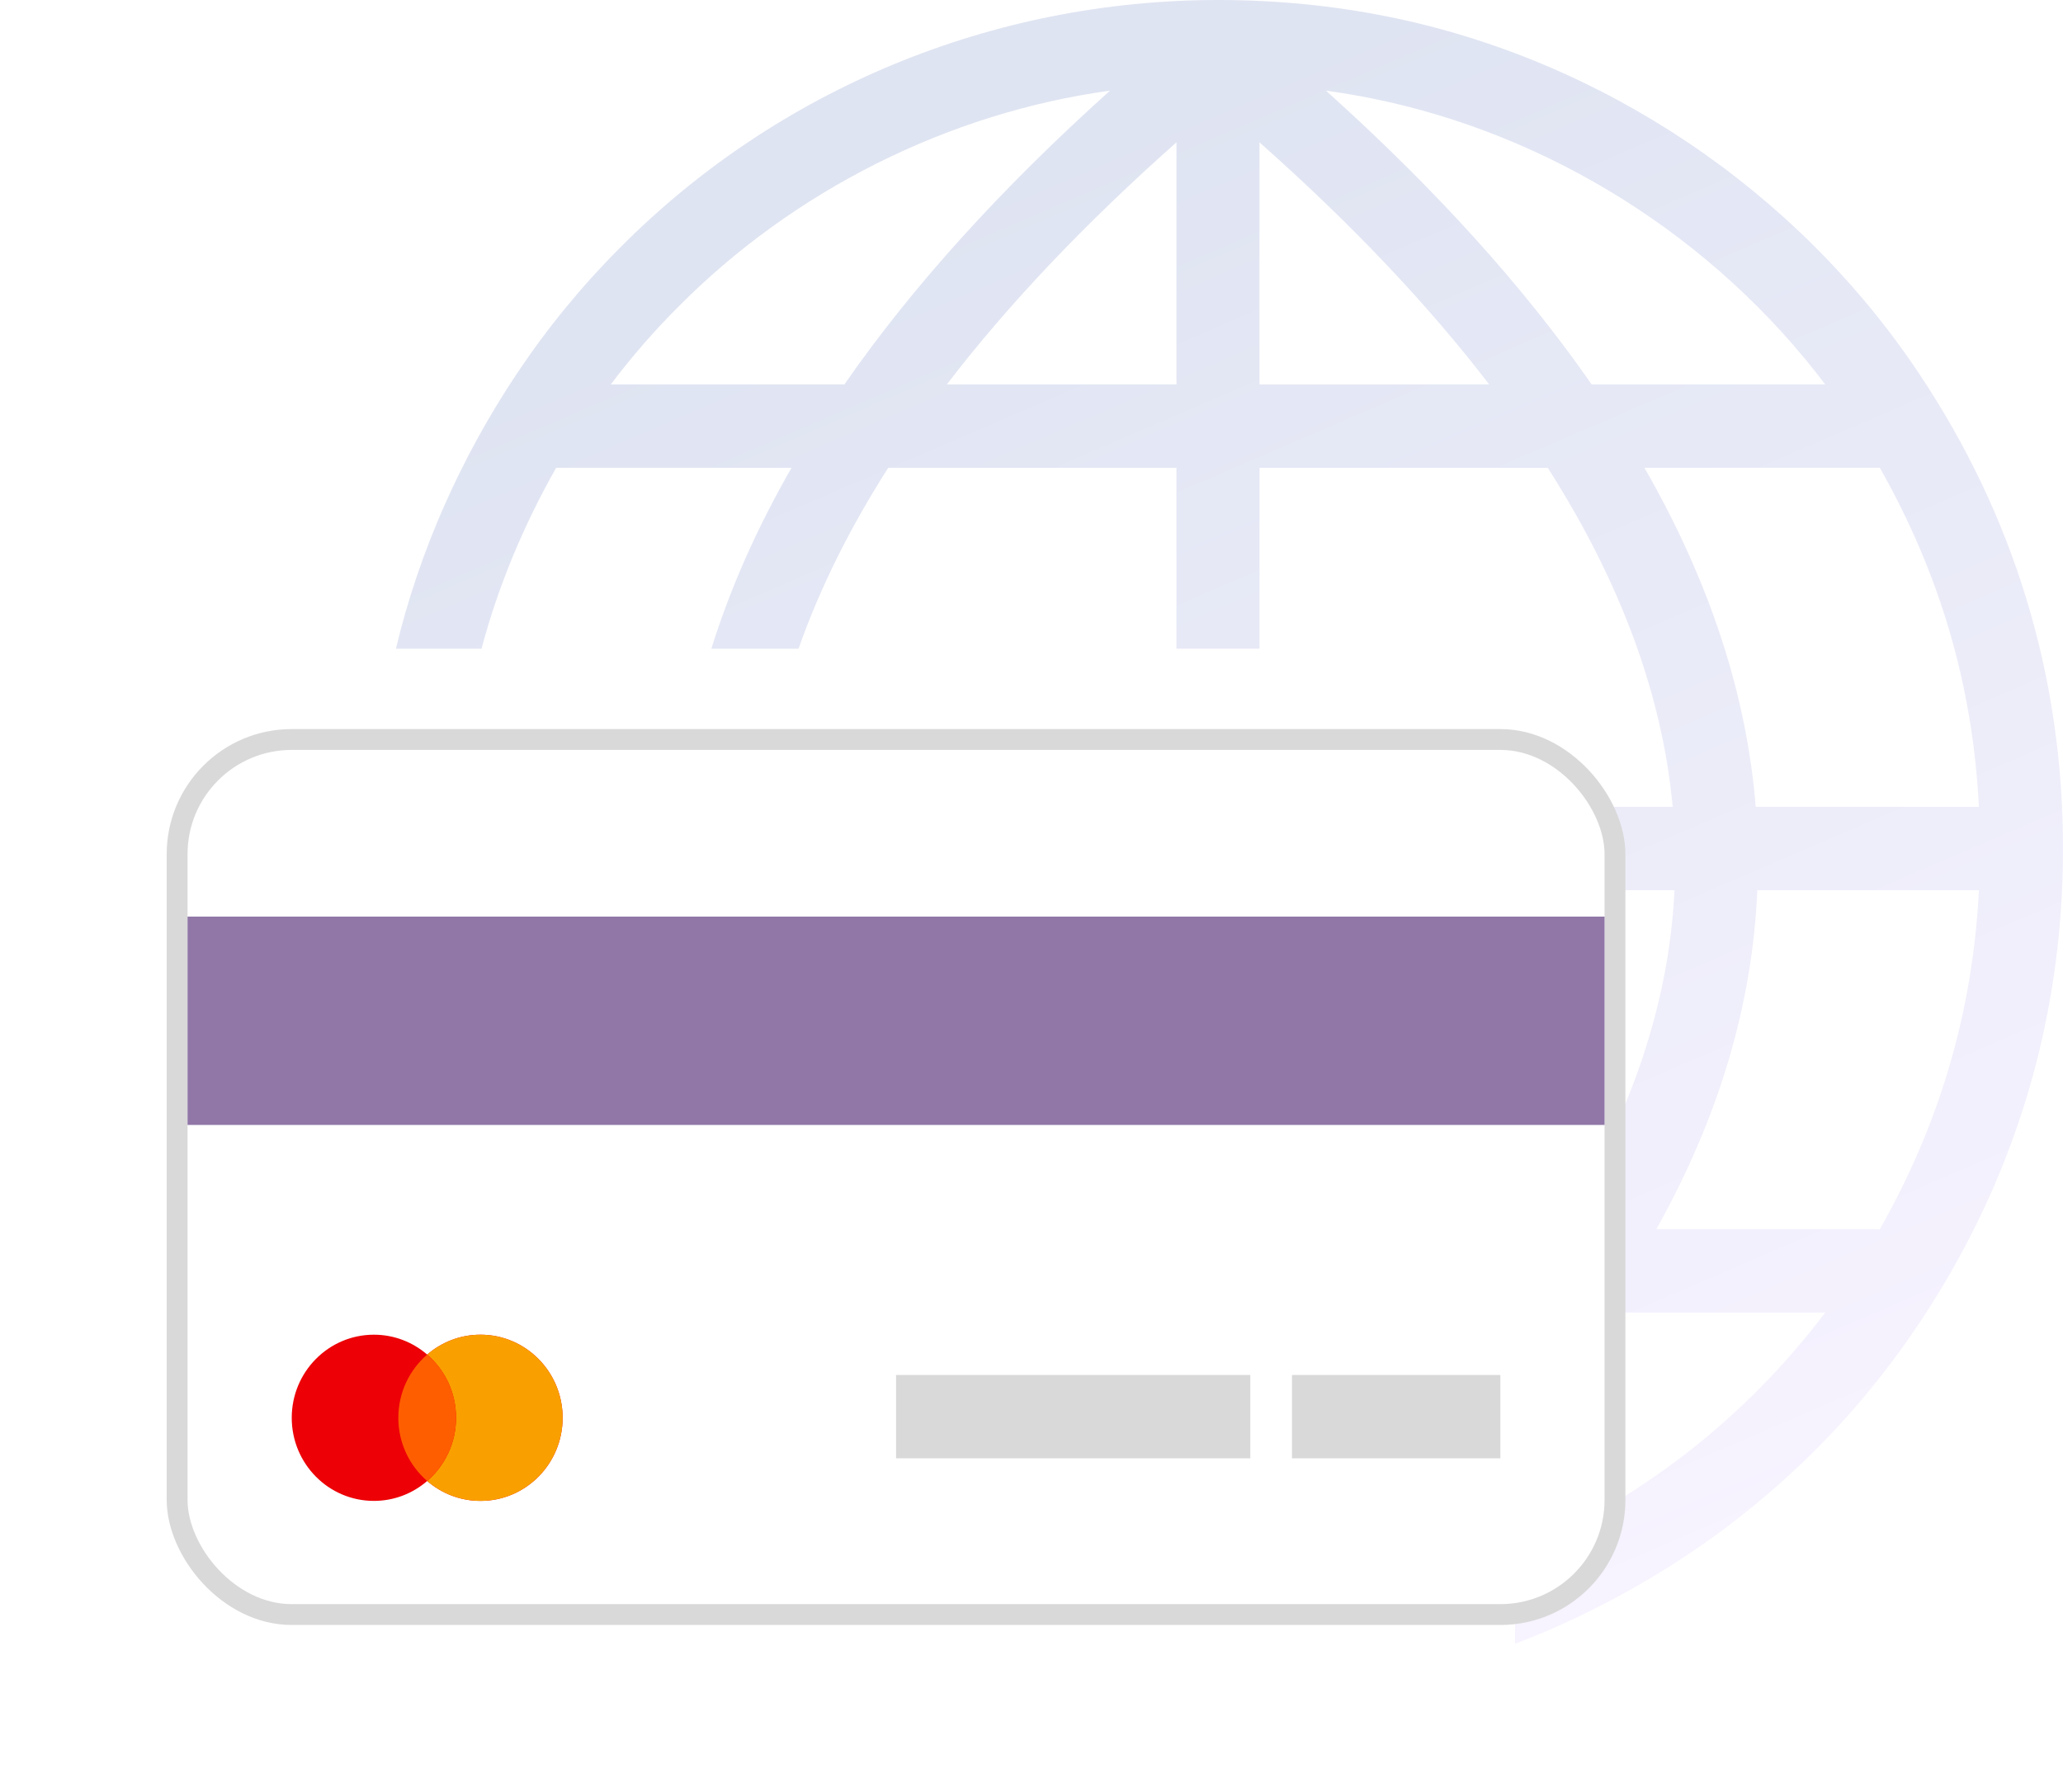 <svg width="99" height="86" viewBox="0 0 99 86" fill="none" xmlns="http://www.w3.org/2000/svg">
<path d="M58.45 0C61.24 1.60369e-05 63.954 0.266 66.588 0.795C76.904 2.866 86.223 9.146 92.079 17.908C96.653 24.75 99 32.456 99 40.725C99 49.006 96.649 56.703 92.079 63.544C87.656 70.158 81.535 75.124 74.261 78.267C73.745 78.487 73.228 78.696 72.705 78.894V74.587C78.632 72.016 83.693 68.163 87.587 63H76.986C75.721 64.834 74.295 66.656 72.705 68.474V58.997H74.868C78.252 53.609 80.095 48.186 80.357 42.727H72.705V38.725H80.269C79.777 33.382 77.787 27.96 74.274 22.454H60.441V31.135H56.456V22.454H42.624C40.763 25.37 39.331 28.263 38.32 31.135H34.138C35.037 28.25 36.317 25.356 37.983 22.454H26.689C25.139 25.193 23.918 28.089 23.108 31.135H19C20.119 26.433 22.142 21.916 24.82 17.908C26.262 15.748 27.911 13.736 29.744 11.899C37.335 4.246 47.684 0 58.45 0ZM84.33 42.727C84.097 48.225 82.476 53.649 79.486 58.997H89.97C90.048 58.997 90.127 59.003 90.203 59.011C93.07 53.952 94.671 48.584 94.965 42.727H84.33ZM78.915 22.454C82.048 27.909 83.82 33.333 84.254 38.725H94.965C94.671 32.873 93.079 27.524 90.21 22.454H78.915ZM53.266 4.351C45.507 5.416 38.085 9.146 32.559 14.717L32.552 14.724C31.386 15.889 30.303 17.135 29.311 18.452H40.52C43.765 13.775 48.009 9.077 53.266 4.351ZM56.456 6.833C52.044 10.746 48.374 14.618 45.437 18.452H56.456V6.833ZM60.441 18.452H71.464C68.525 14.618 64.855 10.746 60.441 6.833V18.452ZM63.634 4.353C68.891 9.077 73.133 13.777 76.38 18.452H87.589C82.297 11.438 74.407 6.446 65.811 4.719C65.092 4.575 64.367 4.453 63.634 4.353Z" fill="url(#paint0_linear_2709_4568)"/>
<g filter="url(#filter0_d_2709_4568)">
<rect x="4.5" y="31.494" width="69" height="42" rx="5.5" fill="white" stroke="#D9D9D9"/>
<rect x="5" y="39.994" width="68" height="10" fill="#9077A7"/>
<path d="M19.058 60.062C21.235 60.063 23 61.848 23 64.051C23 66.253 21.235 68.039 19.058 68.039C18.081 68.039 17.189 67.679 16.5 67.084C15.811 67.679 14.919 68.039 13.942 68.039C11.765 68.039 10 66.253 10 64.051C10 61.848 11.765 60.063 13.942 60.062C14.918 60.062 15.812 60.421 16.5 61.016C17.189 60.421 18.082 60.062 19.058 60.062Z" fill="#ED0006"/>
<path d="M19.058 60.062C21.235 60.063 23 61.848 23 64.051C23 66.253 21.235 68.039 19.058 68.039C18.081 68.039 17.189 67.679 16.5 67.084C17.347 66.353 17.885 65.266 17.885 64.051C17.885 62.835 17.348 61.747 16.5 61.016C17.189 60.421 18.082 60.062 19.058 60.062Z" fill="#F9A000"/>
<path d="M16.5 61.016C17.348 61.747 17.886 62.835 17.886 64.051C17.886 65.266 17.347 66.353 16.5 67.084C15.653 66.353 15.115 65.266 15.115 64.051C15.115 62.836 15.653 61.747 16.5 61.016Z" fill="#FF5E00"/>
<rect x="58" y="61.994" width="10" height="4" fill="#D9D9D9"/>
<rect x="39" y="61.994" width="17" height="4" fill="#D9D9D9"/>
</g>
<defs>
<filter id="filter0_d_2709_4568" x="0" y="26.994" width="86" height="59" filterUnits="userSpaceOnUse" color-interpolation-filters="sRGB">
<feFlood flood-opacity="0" result="BackgroundImageFix"/>
<feColorMatrix in="SourceAlpha" type="matrix" values="0 0 0 0 0 0 0 0 0 0 0 0 0 0 0 0 0 0 127 0" result="hardAlpha"/>
<feOffset dx="4" dy="4"/>
<feGaussianBlur stdDeviation="4"/>
<feComposite in2="hardAlpha" operator="out"/>
<feColorMatrix type="matrix" values="0 0 0 0 0.861 0 0 0 0 0.885 0 0 0 0 0.98 0 0 0 1 0"/>
<feBlend mode="normal" in2="BackgroundImageFix" result="effect1_dropShadow_2709_4568"/>
<feBlend mode="normal" in="SourceGraphic" in2="effect1_dropShadow_2709_4568" result="shape"/>
</filter>
<linearGradient id="paint0_linear_2709_4568" x1="43" y1="10.494" x2="72.5" y2="78.994" gradientUnits="userSpaceOnUse">
<stop stop-color="#DFE4F2"/>
<stop offset="1" stop-color="#F7F3FF"/>
</linearGradient>
</defs>
</svg>
